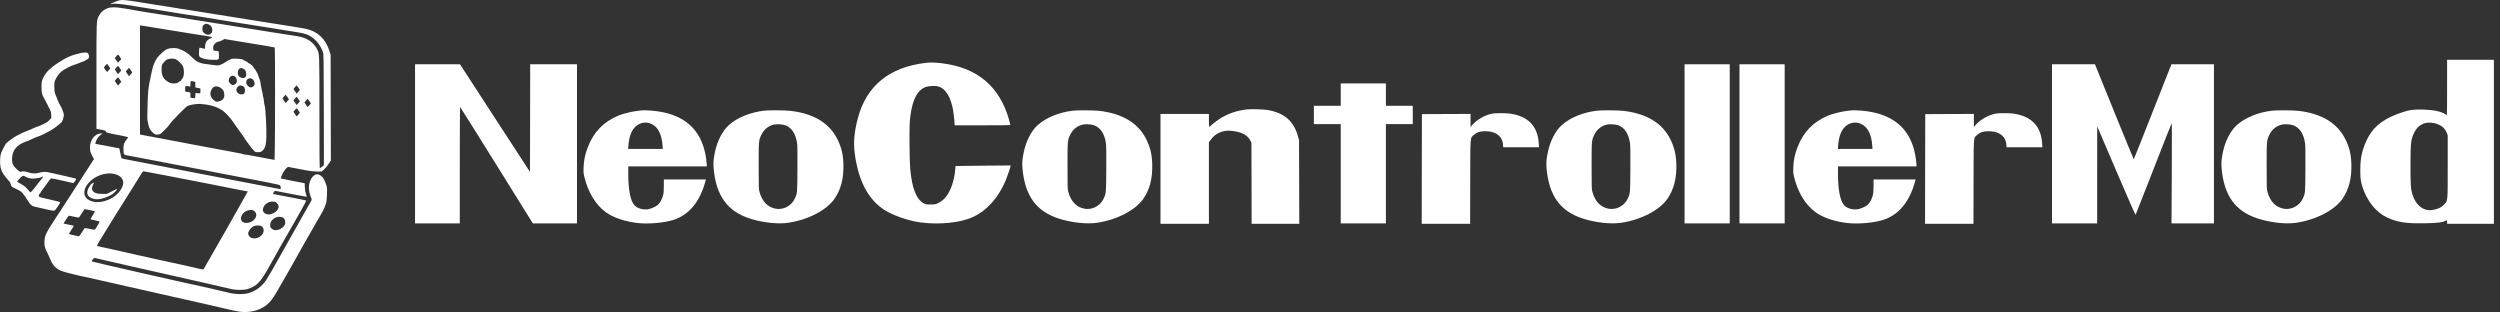 <?xml version="1.0" standalone="no"?>
<!DOCTYPE svg PUBLIC "-//W3C//DTD SVG 20010904//EN"
 "http://www.w3.org/TR/2001/REC-SVG-20010904/DTD/svg10.dtd">
<svg version="1.0" xmlns="http://www.w3.org/2000/svg"
 width="6144pt" height="767pt" viewBox="0 0 6144 767"
 preserveAspectRatio="xMidYMid meet">
<rect x="0" y="0" width="6144" height="767" fill="#333333" stroke="none"/>
<g transform="translate(0,767) scale(0.1,-0.1)"
fill="#ffffff" stroke="none">
<path d="M2940 7663 c-57 -9 -230 -83 -230 -98 0 -2 17 1 38 7 62 18 230 2
542 -51 335 -56 743 -122 935 -151 72 -11 153 -25 180 -30 28 -6 111 -19 185
-29 162 -23 516 -79 765 -121 99 -16 252 -41 340 -55 88 -14 214 -34 280 -45
107 -18 247 -40 700 -111 702 -110 758 -120 848 -150 180 -60 340 -230 411
-434 20 -59 21 -73 24 -1422 l2 -1361 -42 -36 c-23 -20 -48 -36 -55 -36 -11 0
-13 242 -13 1373 0 1510 3 1422 -62 1556 -19 40 -56 89 -97 131 -103 105 -224
157 -441 190 -41 6 -145 22 -230 35 -85 13 -213 33 -285 44 -143 22 -506 81
-880 141 -368 60 -487 79 -655 105 -85 13 -225 35 -310 49 -85 14 -299 48
-475 76 -176 28 -403 64 -505 81 -102 16 -257 40 -345 54 -88 14 -182 30 -210
35 -27 5 -144 26 -260 46 -272 46 -384 45 -486 -2 -79 -37 -140 -97 -181 -178
-59 -117 -58 -72 -58 -1482 l0 -1291 68 -12 c150 -28 161 -31 164 -54 4 -26
33 -34 345 -93 112 -22 203 -43 203 -48 0 -4 -14 -24 -30 -43 -17 -18 -42 -57
-58 -86 -24 -47 -27 -62 -27 -152 0 -156 -8 -146 142 -174 70 -13 196 -37 278
-53 83 -16 211 -40 285 -54 144 -26 561 -107 930 -179 124 -25 287 -56 363
-70 76 -14 157 -29 180 -35 23 -5 116 -23 207 -41 91 -17 278 -53 415 -79 138
-27 327 -63 420 -80 205 -38 487 -95 571 -116 56 -14 62 -18 68 -46 3 -17 6
-39 6 -50 0 -22 18 -24 -250 29 -96 19 -186 37 -200 39 -14 3 -189 36 -390 75
-201 38 -410 78 -465 89 -92 17 -514 99 -880 170 -82 16 -303 59 -490 95 -187
36 -491 95 -675 131 -184 35 -384 74 -445 86 -60 11 -113 24 -117 27 -4 3 -18
60 -31 126 l-24 120 -64 11 c-35 6 -111 21 -169 32 -185 37 -322 62 -341 62
-16 0 -18 5 -13 28 19 82 80 171 142 209 l37 23 -36 0 c-163 0 -289 -169 -277
-372 4 -70 10 -91 50 -169 l46 -90 -81 -127 c-138 -217 -617 -954 -790 -1217
-306 -464 -336 -521 -344 -666 -7 -107 7 -171 57 -266 21 -39 55 -114 76 -165
51 -130 100 -196 191 -259 89 -62 238 -102 963 -259 78 -16 328 -73 525 -119
44 -10 125 -29 180 -41 171 -38 358 -80 400 -90 22 -5 191 -44 375 -85 184
-41 373 -84 420 -95 47 -11 148 -33 225 -50 125 -27 223 -50 420 -95 33 -8
132 -30 220 -50 88 -20 205 -47 260 -60 271 -65 328 -78 429 -96 237 -42 458
-6 636 101 161 97 233 192 465 610 32 58 82 143 110 190 29 47 147 256 263
465 115 209 251 449 301 533 50 85 91 155 91 157 0 5 137 242 199 345 56 93
106 213 122 293 6 29 13 118 15 198 5 138 3 150 -22 225 -45 136 -89 200 -161
235 -55 27 -100 20 -149 -23 -69 -60 -113 -179 -114 -301 0 -53 33 -194 56
-238 20 -39 18 -53 -12 -101 -14 -23 -88 -152 -164 -287 -76 -135 -177 -316
-226 -401 -139 -246 -193 -342 -309 -550 -187 -337 -346 -612 -395 -685 -101
-149 -248 -261 -408 -312 -144 -45 -360 -40 -547 12 -27 8 -160 39 -295 69
-135 30 -294 66 -355 81 -94 22 -350 78 -480 105 -131 28 -1648 372 -1845 420
-69 16 -177 42 -240 57 -63 15 -117 28 -119 29 -2 2 10 21 25 43 31 43 46 48
104 31 19 -6 53 -15 75 -19 22 -5 112 -25 200 -46 88 -20 306 -70 485 -111
179 -40 505 -114 725 -164 606 -138 941 -214 1260 -285 263 -59 349 -79 570
-132 99 -24 300 -24 380 0 112 34 203 85 269 150 82 81 160 201 346 537 157
282 317 565 425 750 34 58 84 146 112 195 28 50 108 190 177 313 70 122 124
226 122 231 -3 5 -95 26 -203 46 -109 21 -293 56 -409 79 l-211 41 24 38 c20
33 28 38 51 33 15 -3 90 -17 167 -31 77 -15 241 -46 364 -71 124 -24 226 -42
228 -40 2 2 -6 32 -18 67 -15 44 -24 96 -27 165 l-4 100 -87 17 c-47 9 -178
35 -290 57 -112 22 -206 42 -209 45 -8 7 28 95 64 155 49 84 98 132 126 126
13 -3 84 -17 158 -30 74 -14 200 -38 280 -53 106 -21 176 -28 260 -28 l116 0
60 53 c35 31 81 87 112 136 l53 83 -3 1299 -3 1299 -28 88 c-94 302 -293 489
-587 550 -73 16 -402 69 -745 122 -93 15 -278 44 -410 65 -132 22 -386 62
-565 90 -179 28 -473 75 -655 105 -181 29 -395 63 -475 75 -80 11 -167 25
-195 30 -27 6 -151 26 -275 45 -361 57 -394 62 -625 99 -486 78 -535 84 -625
69z m2219 -610 c85 -65 77 -207 -14 -232 -49 -13 -94 2 -135 44 -32 34 -35 41
-35 100 0 56 3 66 27 88 15 14 33 27 40 30 24 11 83 -5 117 -30z m-1489 -42
c30 -6 129 -22 220 -36 91 -14 257 -41 370 -60 113 -18 264 -43 335 -54 637
-99 608 -94 612 -107 2 -5 -15 -18 -37 -28 -89 -39 -130 -106 -130 -213 0 -24
-3 -43 -7 -43 -4 0 -33 7 -65 16 -32 9 -62 14 -66 10 -9 -10 -16 -169 -8 -200
13 -52 170 -96 339 -96 154 0 147 -5 147 104 0 58 -4 96 -12 104 -7 7 -31 12
-54 12 -69 0 -74 5 -74 71 0 51 4 63 31 94 39 43 54 52 127 71 31 8 70 24 85
35 l29 21 241 -40 c133 -23 330 -55 437 -72 272 -43 554 -91 563 -97 9 -5 9
-2173 0 -2516 l-6 -248 -26 6 c-14 4 -87 17 -161 30 -74 13 -205 38 -290 55
-85 17 -184 34 -220 37 -36 3 -67 9 -70 12 -6 8 -84 25 -265 57 -148 26 -331
60 -665 124 -113 21 -304 57 -425 80 -443 83 -1017 191 -1127 213 l-58 11 0
1341 0 1342 88 -13 c48 -7 112 -17 142 -23z m-726 -736 l37 -56 -38 -44 c-20
-25 -40 -45 -43 -45 -3 0 -22 26 -42 57 l-36 57 35 43 c19 24 39 43 43 43 4 0
24 -25 44 -55z m-270 -230 l37 -56 -38 -44 c-20 -25 -40 -45 -43 -45 -3 0 -22
26 -42 57 l-36 57 35 43 c19 24 39 43 43 43 4 0 24 -25 44 -55z m270 -50 l37
-56 -38 -44 c-20 -25 -40 -45 -43 -45 -3 0 -22 26 -42 57 l-36 57 35 43 c19
24 39 43 43 43 4 0 24 -25 44 -55z m270 -50 l37 -56 -38 -44 c-20 -25 -40 -45
-43 -45 -3 0 -22 26 -42 57 l-36 57 35 43 c19 24 39 43 43 43 4 0 24 -25 44
-55z m-270 -230 l37 -56 -38 -44 c-20 -25 -40 -45 -43 -45 -3 0 -22 26 -42 57
l-36 57 35 43 c19 24 39 43 43 43 4 0 24 -25 44 -55z m4390 -200 l37 -56 -38
-44 c-20 -25 -40 -45 -43 -45 -3 0 -22 26 -42 57 l-36 57 35 43 c19 24 39 43
43 43 4 0 24 -25 44 -55z m-270 -230 l37 -56 -38 -44 c-20 -25 -40 -45 -43
-45 -3 0 -22 26 -42 57 l-36 57 35 43 c19 24 39 43 43 43 4 0 24 -25 44 -55z
m270 -50 l37 -56 -38 -44 c-20 -25 -40 -45 -43 -45 -3 0 -22 26 -42 57 l-36
57 35 43 c19 24 39 43 43 43 4 0 24 -25 44 -55z m270 -50 l37 -56 -38 -44
c-20 -25 -40 -45 -43 -45 -3 0 -22 26 -42 57 l-36 57 35 43 c19 24 39 43 43
43 4 0 24 -25 44 -55z m-270 -230 l37 -56 -38 -44 c-20 -25 -40 -45 -43 -45
-3 0 -22 26 -42 57 l-36 57 35 43 c19 24 39 43 43 43 4 0 24 -25 44 -55z
m-3616 -1529 c192 -38 492 -95 667 -128 61 -11 277 -53 480 -93 204 -40 489
-96 635 -125 146 -28 317 -62 380 -76 63 -13 136 -27 163 -30 26 -4 47 -8 47
-9 0 -3 -154 -276 -553 -980 -158 -279 -517 -906 -534 -931 -6 -9 -42 -4 -133
17 -175 42 -293 68 -620 139 -157 34 -352 77 -435 95 -82 19 -285 64 -450 100
-165 37 -327 73 -360 82 -33 8 -130 30 -215 48 -352 75 -410 89 -410 96 0 9
85 151 255 424 64 105 149 242 188 305 39 63 132 212 207 330 75 118 180 285
232 370 108 175 205 331 232 373 10 15 25 27 32 27 8 0 94 -15 192 -34z m-910
-31 c115 -27 186 -81 212 -160 46 -138 -104 -355 -313 -454 -187 -88 -355
-102 -497 -40 -162 72 -185 242 -55 407 152 194 431 299 653 247z m3999 -719
c36 -38 48 -74 39 -108 -11 -44 -46 -89 -93 -118 -85 -54 -169 -65 -233 -29
-63 36 -76 90 -39 166 41 84 135 136 234 129 53 -4 63 -8 92 -40z m-4617 -166
c141 -30 140 -30 140 -39 0 -5 -25 -48 -55 -97 -30 -48 -53 -89 -51 -91 2 -2
12 -6 22 -8 11 -2 59 -14 109 -25 49 -12 91 -23 94 -25 5 -5 -106 -192 -119
-200 -5 -3 -62 6 -126 20 -65 14 -120 22 -124 18 -4 -5 -35 -52 -70 -106 -59
-90 -66 -98 -89 -92 -14 4 -69 16 -121 26 -52 11 -98 24 -103 28 -4 4 22 51
58 104 42 63 61 99 53 101 -7 2 -65 14 -128 27 -63 12 -116 23 -118 25 -5 3
119 189 128 192 5 2 61 -8 125 -23 64 -14 120 -23 125 -20 5 3 37 51 71 105
33 55 66 100 73 100 7 0 54 -9 106 -20z m4064 -31 c110 -96 1 -272 -178 -286
-74 -6 -117 11 -141 57 -20 40 -19 76 6 127 38 78 126 131 221 132 50 1 62 -3
92 -30z m688 -151 c60 -22 88 -120 54 -186 -25 -49 -91 -100 -151 -117 -76
-23 -129 -13 -173 31 -33 33 -34 37 -30 94 3 48 10 67 35 97 67 84 173 116
265 81z m-522 -214 c112 -67 60 -236 -89 -289 -117 -41 -231 12 -231 108 0 64
85 166 155 186 51 15 135 12 165 -5z"/>
<path d="M4163 6480 c-22 -5 -59 -18 -80 -28 -49 -25 -167 -134 -220 -204 -42
-54 -106 -201 -118 -273 -4 -22 -14 -65 -22 -95 -8 -30 -30 -137 -49 -238 -29
-157 -35 -219 -44 -435 -13 -325 -13 -514 0 -522 6 -3 10 -22 10 -42 0 -19 6
-49 14 -66 8 -18 17 -44 20 -58 7 -33 88 -125 129 -146 22 -11 45 -14 84 -9
52 6 57 9 156 109 56 56 109 114 117 129 42 75 408 450 458 469 77 29 229 51
313 45 210 -15 370 -60 504 -140 87 -52 233 -204 300 -313 16 -26 38 -58 48
-69 10 -12 40 -53 65 -90 26 -38 73 -104 105 -146 31 -43 57 -82 57 -87 0 -5
33 -51 73 -104 39 -52 79 -105 87 -118 8 -13 36 -45 61 -71 44 -46 49 -48 102
-48 75 0 98 10 141 63 48 59 65 126 72 300 9 205 -22 754 -45 797 -5 9 -12 54
-16 100 -4 47 -11 90 -15 95 -4 6 -10 36 -14 68 -3 32 -10 65 -15 75 -5 9 -19
80 -31 157 -11 77 -26 143 -32 146 -6 4 -19 37 -28 73 -10 36 -29 81 -44 100
-14 19 -26 39 -26 45 0 6 -9 16 -20 23 -11 7 -20 20 -20 28 0 21 -91 110 -112
110 -9 0 -23 8 -30 18 -11 14 -78 53 -98 57 -3 0 -17 9 -32 19 -20 13 -54 19
-140 23 -100 5 -119 3 -168 -17 -30 -12 -71 -34 -90 -48 -50 -38 -152 -90
-192 -97 -20 -4 -69 -2 -109 4 -41 6 -99 13 -129 17 -215 21 -296 53 -401 157
-134 133 -190 169 -363 233 -41 15 -145 17 -213 4z m165 -269 c21 -11 66 -48
100 -82 74 -75 92 -123 92 -239 0 -78 -20 -141 -54 -170 -9 -7 -16 -19 -16
-26 0 -8 -6 -14 -12 -14 -7 0 -31 -14 -52 -30 -36 -27 -47 -30 -113 -30 -61 0
-82 5 -125 28 -121 64 -178 161 -178 301 0 43 3 93 6 110 7 33 81 123 118 143
60 32 180 37 234 9z m1649 -228 c50 -23 73 -66 73 -135 0 -49 -3 -59 -26 -77
-32 -25 -59 -26 -108 -6 -53 22 -78 68 -72 127 10 93 59 126 133 91z m-209
-189 c32 -22 52 -67 52 -114 0 -34 -6 -47 -32 -71 -48 -43 -86 -40 -133 12
-34 38 -37 45 -32 87 9 81 87 127 145 86z m446 -77 c58 -62 58 -145 1 -178
-47 -28 -77 -23 -118 16 -43 42 -53 74 -41 123 17 69 109 91 158 39z m-1464
-48 l50 -11 0 -68 0 -68 63 -14 62 -13 0 -60 c0 -67 5 -64 -85 -54 l-35 4 -3
-60 c-2 -33 -7 -63 -11 -68 -4 -4 -31 -3 -59 4 l-52 11 0 64 c0 49 -3 64 -15
64 -7 0 -37 5 -65 11 l-50 11 0 63 c0 73 12 84 77 66 54 -15 53 -16 53 43 0
49 7 86 16 86 1 0 26 -5 54 -11z m1214 -113 c42 -22 55 -46 56 -105 0 -74 -24
-101 -90 -101 -38 0 -52 6 -83 34 -52 48 -50 102 6 164 24 26 71 29 111 8z
m-530 -54 c43 -33 55 -49 67 -89 38 -136 -13 -221 -145 -239 -38 -6 -50 -2
-89 25 -54 37 -97 108 -97 160 0 85 53 173 110 184 55 11 101 -1 154 -41z"/>
<path d="M2269 3165 c-50 -27 -111 -128 -123 -203 -13 -86 41 -149 154 -178
44 -11 82 -14 120 -10 156 18 330 95 406 179 80 89 73 91 -67 19 l-130 -66
-112 -1 c-129 0 -191 18 -232 66 -33 40 -33 90 0 155 14 27 25 50 25 52 0 5
-17 0 -41 -13z"/>
<path d="M1975 6365 c-216 -49 -351 -108 -554 -243 -223 -148 -328 -265 -386
-431 -21 -61 -20 -259 1 -332 9 -30 24 -65 34 -79 10 -14 35 -61 57 -105 22
-44 59 -118 83 -165 38 -73 44 -95 48 -161 l4 -77 -48 -53 c-38 -40 -73 -64
-152 -102 -56 -27 -108 -50 -115 -51 -27 -5 -89 -29 -149 -58 -34 -16 -94 -41
-133 -55 -88 -32 -242 -108 -320 -158 -65 -41 -183 -133 -201 -156 -14 -17
-94 -171 -112 -216 -32 -78 -41 -256 -18 -363 20 -93 45 -142 121 -236 22 -27
45 -54 50 -61 6 -7 25 -29 43 -49 17 -19 32 -45 32 -56 0 -44 30 -85 76 -103
61 -23 185 -92 204 -113 35 -38 114 -150 150 -211 58 -99 91 -126 180 -146
105 -23 271 -60 361 -80 42 -10 87 -15 101 -12 18 5 44 35 87 100 33 51 61 98
61 104 0 5 -33 17 -72 26 -40 9 -100 23 -133 31 -33 9 -116 28 -184 43 -143
32 -155 42 -126 97 11 20 23 36 27 36 3 0 10 9 13 20 3 11 12 26 19 32 6 7 27
36 46 63 19 28 38 52 41 55 3 3 21 28 40 55 59 87 90 124 108 130 9 3 135 -22
280 -55 l264 -60 28 32 c29 34 44 66 36 75 -8 7 -73 23 -362 88 -66 15 -169
39 -230 52 -163 37 -200 38 -297 11 -105 -29 -181 -28 -282 6 -80 27 -129 32
-168 17 -31 -12 -52 0 -127 71 -81 77 -105 130 -105 233 0 183 82 315 248 396
44 22 83 39 87 39 4 0 18 4 31 9 13 5 26 9 30 10 5 0 39 17 77 36 37 19 71 35
74 35 3 0 18 5 34 12 15 6 30 12 33 13 74 19 316 141 410 206 47 32 107 79
134 104 27 25 52 45 55 45 16 0 61 133 61 181 0 45 -46 169 -88 236 -31 51
-97 202 -128 293 -14 41 -19 84 -19 171 0 115 0 116 39 193 69 135 149 207
326 292 47 23 112 49 145 58 33 10 83 28 112 42 28 13 57 24 63 24 20 0 135
62 153 83 9 11 17 30 17 42 0 36 -21 85 -40 95 -25 14 -103 11 -175 -5z
m-1366 -3029 c27 -23 135 -56 184 -56 68 0 198 21 229 36 54 28 51 15 -13 -61
-56 -67 -62 -74 -103 -130 -17 -22 -32 -42 -36 -45 -3 -3 -17 -21 -31 -40 -30
-40 -85 -100 -92 -100 -2 0 -32 34 -67 75 -51 61 -79 84 -161 131 -54 31 -99
58 -99 61 0 2 21 29 48 60 67 78 108 98 141 69z"/>
<path d="M60140 5520 c0 -374 -2 -680 -5 -680 -3 0 -22 11 -43 25 -100 66
-279 103 -532 112 -234 7 -332 -5 -505 -61 -428 -138 -683 -318 -839 -591
-104 -183 -173 -386 -197 -583 -16 -138 -17 -411 0 -502 46 -259 189 -537 366
-715 119 -119 240 -195 406 -253 211 -74 415 -97 817 -89 292 5 404 18 486 58
22 10 41 19 43 19 2 0 3 -20 3 -45 l0 -45 575 0 575 0 0 2015 0 2015 -575 0
-575 0 0 -680z m-264 -890 c135 -46 209 -112 256 -227 l23 -58 0 -765 c0 -894
6 -840 -99 -946 -67 -67 -124 -94 -256 -121 -224 -47 -426 101 -510 372 -44
144 -50 231 -50 715 0 566 11 658 98 823 60 116 147 189 262 222 71 20 194 13
276 -15z"/>
<path d="M22755 6125 c-899 -103 -1463 -563 -1674 -1365 -86 -329 -109 -584
-77 -843 93 -745 377 -1236 853 -1476 171 -85 406 -167 603 -209 416 -89 971
-65 1331 57 392 132 716 463 919 934 46 109 136 375 129 381 -2 1 -278 -1
-614 -5 -335 -4 -640 -8 -676 -8 l-66 -1 -7 -85 c-20 -261 -111 -530 -230
-674 -59 -71 -116 -116 -196 -155 -61 -29 -72 -31 -180 -31 -105 0 -119 2
-165 26 -184 98 -292 370 -335 844 -18 192 -25 985 -11 1160 37 460 148 731
341 834 51 27 80 35 167 44 169 17 263 -12 357 -113 125 -135 200 -369 228
-705 l11 -145 684 0 c551 0 683 2 683 13 0 7 -15 67 -34 133 -232 812 -781
1273 -1641 1378 -182 22 -279 25 -400 11z"/>
<path d="M10200 4135 l0 -1955 550 0 550 0 0 1430 c0 787 3 1430 8 1430 4 -1
408 -644 897 -1430 l890 -1430 543 0 542 0 0 1955 0 1955 -575 0 -575 0 -2
-1322 -3 -1323 -860 1322 -860 1323 -552 0 -553 0 0 -1955z"/>
<path d="M41400 4135 l0 -1955 555 0 555 0 0 1955 0 1955 -555 0 -555 0 0
-1955z"/>
<path d="M42750 4135 l0 -1955 555 0 555 0 0 1955 0 1955 -555 0 -555 0 0
-1955z"/>
<path d="M50430 4135 l0 -1955 555 0 555 0 0 1193 1 1192 468 -1094 c376 -876
471 -1090 478 -1075 6 10 205 519 443 1129 238 611 437 1114 442 1120 5 5 5
-533 2 -1228 l-7 -1237 521 0 522 0 0 1955 0 1955 -522 0 -523 0 -460 -1166
c-252 -641 -462 -1167 -465 -1169 -3 -2 -219 522 -480 1166 l-474 1169 -528 0
-528 0 0 -1955z"/>
<path d="M32950 5345 l0 -275 -330 0 -330 0 0 -225 0 -225 330 0 330 0 0
-1220 0 -1220 555 0 555 0 0 1220 0 1220 330 0 330 0 0 225 0 225 -330 0 -330
0 0 275 0 275 -555 0 -555 0 0 -275z"/>
<path d="M30636 4980 c-221 -26 -423 -90 -601 -193 -82 -47 -237 -162 -279
-206 -17 -17 -33 -31 -38 -31 -4 0 -8 72 -8 160 l0 160 -595 0 -595 0 0 -1350
0 -1350 595 0 595 0 0 1003 0 1002 50 67 c112 153 292 231 489 214 253 -23
404 -98 478 -238 l28 -53 3 -997 2 -998 586 0 585 0 -3 1028 -3 1027 -28 100
c-100 366 -335 570 -737 640 -112 19 -411 28 -524 15z"/>
<path d="M15740 4954 c-14 -2 -65 -9 -115 -15 -115 -14 -329 -69 -425 -109
-368 -153 -612 -405 -755 -780 -65 -172 -97 -319 -102 -482 -5 -130 -3 -159
17 -240 93 -384 273 -683 524 -870 175 -131 462 -230 776 -268 265 -32 665 2
895 77 374 121 640 439 775 926 l19 67 -517 0 -517 0 -1 -163 c0 -137 -4 -175
-23 -245 -26 -92 -81 -186 -133 -225 -54 -42 -161 -87 -233 -99 -123 -21 -271
24 -337 102 -96 112 -148 380 -148 767 l0 183 965 0 965 0 0 38 c0 20 -7 85
-15 144 -84 632 -433 1014 -1048 1147 -183 40 -454 61 -567 45z m272 -331
c162 -77 252 -256 271 -535 l5 -78 -425 0 -426 0 7 88 c19 235 86 397 201 484
109 83 246 98 367 41z"/>
<path d="M18770 4949 c-329 -38 -659 -173 -857 -353 -157 -142 -283 -385 -341
-656 -38 -177 -46 -277 -33 -418 63 -668 340 -1047 896 -1225 309 -99 683
-140 935 -102 489 72 944 308 1139 590 159 230 230 509 218 864 -8 234 -50
406 -148 602 -196 394 -584 628 -1147 694 -139 16 -533 19 -662 4z m532 -359
c156 -58 254 -209 288 -445 8 -55 10 -250 8 -630 -4 -603 -3 -594 -68 -732
-79 -171 -279 -276 -462 -243 -199 35 -334 172 -401 407 -21 76 -22 91 -22
643 0 629 0 630 70 775 60 125 177 217 310 244 75 15 210 6 277 -19z"/>
<path d="M26360 4949 c-329 -38 -659 -173 -857 -353 -157 -142 -283 -385 -341
-656 -38 -177 -46 -277 -33 -418 63 -668 340 -1047 896 -1225 309 -99 683
-140 935 -102 489 72 944 308 1139 590 159 230 230 509 218 864 -8 234 -50
406 -148 602 -196 394 -584 628 -1147 694 -139 16 -533 19 -662 4z m532 -359
c156 -58 254 -209 288 -445 8 -55 10 -250 8 -630 -4 -603 -3 -594 -68 -732
-79 -171 -279 -276 -462 -243 -199 35 -334 172 -401 407 -21 76 -22 91 -22
643 0 629 0 630 70 775 60 125 177 217 310 244 75 15 210 6 277 -19z"/>
<path d="M39240 4949 c-329 -38 -659 -173 -857 -353 -157 -142 -283 -385 -341
-656 -38 -177 -46 -277 -33 -418 63 -668 340 -1047 896 -1225 309 -99 683
-140 935 -102 489 72 944 308 1139 590 159 230 230 509 218 864 -8 234 -50
406 -148 602 -196 394 -584 628 -1147 694 -139 16 -533 19 -662 4z m532 -359
c156 -58 254 -209 288 -445 8 -55 10 -250 8 -630 -4 -603 -3 -594 -68 -732
-79 -171 -279 -276 -462 -243 -199 35 -334 172 -401 407 -21 76 -22 91 -22
643 0 629 0 630 70 775 60 125 177 217 310 244 75 15 210 6 277 -19z"/>
<path d="M45470 4954 c-14 -2 -65 -9 -115 -15 -115 -14 -329 -69 -425 -109
-368 -153 -612 -405 -755 -780 -65 -172 -97 -319 -102 -482 -5 -130 -3 -159
17 -240 93 -384 273 -683 524 -870 175 -131 462 -230 776 -268 265 -32 665 2
895 77 374 121 640 439 775 926 l19 67 -517 0 -517 0 -1 -163 c0 -137 -4 -175
-23 -245 -26 -92 -81 -186 -133 -225 -54 -42 -161 -87 -233 -99 -123 -21 -271
24 -337 102 -96 112 -148 380 -148 767 l0 183 965 0 965 0 0 38 c0 20 -7 85
-15 144 -84 632 -433 1014 -1048 1147 -183 40 -454 61 -567 45z m272 -331
c162 -77 252 -256 271 -535 l5 -78 -425 0 -426 0 7 88 c19 235 86 397 201 484
109 83 246 98 367 41z"/>
<path d="M55830 4949 c-329 -38 -659 -173 -857 -353 -157 -142 -283 -385 -341
-656 -38 -177 -46 -277 -33 -418 63 -668 340 -1047 896 -1225 309 -99 683
-140 935 -102 489 72 944 308 1139 590 159 230 230 509 218 864 -8 234 -50
406 -148 602 -196 394 -584 628 -1147 694 -139 16 -533 19 -662 4z m532 -359
c156 -58 254 -209 288 -445 8 -55 10 -250 8 -630 -4 -603 -3 -594 -68 -732
-79 -171 -279 -276 -462 -243 -199 35 -334 172 -401 407 -21 76 -22 91 -22
643 0 629 0 630 70 775 60 125 177 217 310 244 75 15 210 6 277 -19z"/>
<path d="M36688 4880 c-182 -31 -390 -147 -505 -281 l-43 -51 0 161 0 161
-597 -2 -598 -3 -3 -1347 -2 -1348 595 0 595 0 2 1028 c3 1166 -4 1073 89
1156 73 65 150 91 274 91 55 -1 125 -7 155 -14 175 -43 276 -153 288 -313 l5
-68 440 0 440 0 -6 98 c-28 430 -272 676 -727 732 -97 12 -332 11 -402 0z"/>
<path d="M49058 4880 c-182 -31 -390 -147 -505 -281 l-43 -51 0 161 0 161
-597 -2 -598 -3 -3 -1347 -2 -1348 595 0 595 0 2 1028 c3 1166 -4 1073 89
1156 73 65 150 91 274 91 55 -1 125 -7 155 -14 175 -43 276 -153 288 -313 l5
-68 440 0 440 0 -6 98 c-28 430 -272 676 -727 732 -97 12 -332 11 -402 0z"/>
</g>
</svg>

